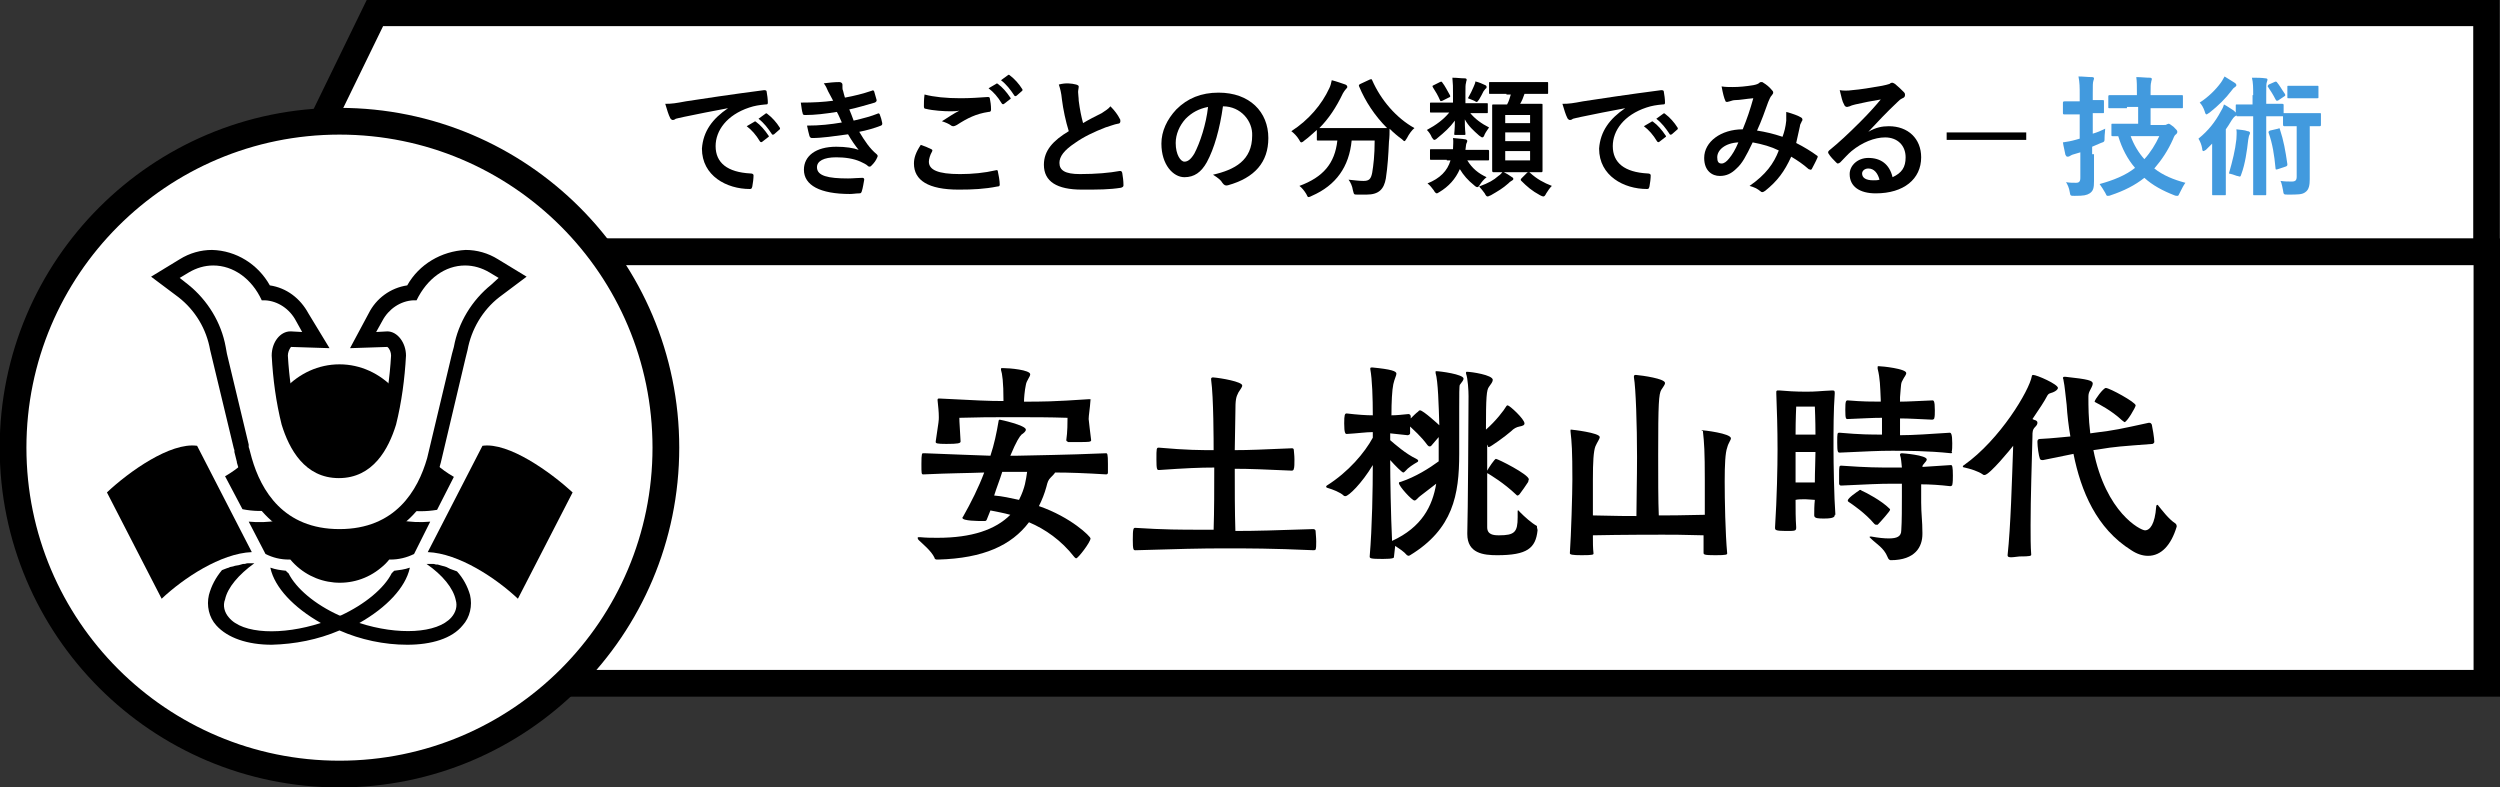<?xml version="1.0" encoding="utf-8"?>
<!-- Generator: Adobe Illustrator 23.0.1, SVG Export Plug-In . SVG Version: 6.00 Build 0)  -->
<svg version="1.1" id="レイヤー_1" xmlns="http://www.w3.org/2000/svg" xmlns:xlink="http://www.w3.org/1999/xlink" x="0px"
	 y="0px" viewBox="0 0 402.1 126.6" style="enable-background:new 0 0 402.1 126.6;" xml:space="preserve">
<rect x="0" y="0" width="402.1" height="126.6" fill="#333333" stroke="none"/>
<style type="text/css">
	.st0{fill:#FFFFFF;stroke:#000000;stroke-width:4.21;stroke-miterlimit:10;}
	.st1{fill:#FFFFFF;stroke:#000000;stroke-width:4.3;stroke-miterlimit:10;}
	.st2{enable-background:new    ;}
	.st3{fill:#429ADE;}
	.st4{fill:#FFFFFF;}
</style>
<title>アセット 119</title>
<g>
	<g id="レイヤー_1-2">
		<polygon class="st0" points="399.9,40.5 41.6,40.5 60.3,2.1 399.9,2.1 		"/>
		<rect x="53.1" y="40.5" class="st1" width="346.9" height="69.4"/>
		<circle class="st1" cx="54.6" cy="72" r="52.5"/>
		<g class="st2">
			<path d="M177.9,72.9c0.2,0,0.3,0.1,0.3,1.7c0,0.6,0,1.1,0,1.4c0,0.2-0.1,0.3-0.3,0.3c-3.3-0.2-5.9-0.3-8.2-0.3
				c-0.1,0.2-0.4,0.5-0.7,0.8c-0.4,0.4-0.5,0.7-0.7,1.5c-0.3,1.1-0.7,2.1-1.2,3.1c5.2,1.8,8.3,4.9,8.3,5.2c0,0.6-2,3.2-2.3,3.2
				c-0.1,0-0.2-0.1-0.3-0.2c-2.1-2.7-4.7-4.5-7.3-5.6c-2.8,3.7-7.3,5.8-14.6,6c-0.1,0-0.1,0-0.2,0c-0.2,0-0.4-0.1-0.4-0.3
				c-0.5-1.1-2-2.3-2.5-2.8c-0.2-0.2-0.2-0.3-0.2-0.4c0-0.1,0.1-0.1,0.2-0.1h0.2c1,0.1,1.9,0.1,2.8,0.1c5.5,0,9.3-1.3,11.7-3.7
				c-1.1-0.3-2.2-0.5-3.2-0.7l-0.6,1.5c-0.1,0.2-0.2,0.2-0.4,0.2h-0.4c-0.4,0-3.1,0-3.1-0.5c0-0.1,0-0.1,0.1-0.2
				c1.3-2.3,2.5-4.7,3.4-7.1c-2.5,0.1-5.5,0.1-9.7,0.3h-0.1c-0.3,0-0.3-0.1-0.3-1.7c0-1.7,0.1-1.7,0.3-1.7h0.2
				c4.8,0.2,7.9,0.3,10.6,0.4c0.6-1.8,1-3.7,1.3-5.5c0-0.2,0.1-0.3,0.2-0.3s4.2,0.9,4.2,1.6c0,0.3-0.4,0.6-0.7,0.8
				c-0.3,0.3-0.8,1-1.8,3.4h1C167.1,73.2,170.8,73.2,177.9,72.9L177.9,72.9z M175.4,64.3c-0.1,1.5-0.3,2.5-0.3,3.1
				c0.1,1.1,0.2,1.6,0.4,3.4c0,0.3-0.4,0.3-2.1,0.3c-0.7,0-1.3,0-1.6,0c-0.2-0.1-0.3-0.2-0.3-0.3c0.2-1.3,0.2-3,0.2-3.6
				c-3.1-0.1-5.4-0.1-8.8-0.1c-3.9,0-5,0-8.6,0.1c0,0.8,0.1,1.7,0.2,3.8c0,0.3-0.4,0.4-2.3,0.4c-1.5,0-1.7-0.1-1.7-0.3v-0.1
				c0.5-3.3,0.5-3.4,0.5-3.9c0-0.9-0.1-1.7-0.2-2.7v-0.1c0-0.2,0.1-0.2,0.3-0.2h0.1c5.9,0.3,7.7,0.4,10.2,0.4c0-3.1-0.2-4.4-0.4-5
				c0-0.1,0-0.1,0-0.2c0-0.1,0.1-0.1,0.3-0.1c1.1,0,4.4,0.3,4.4,1c0,0.4-0.6,1-0.7,1.7c-0.2,0.9-0.3,2.2-0.3,2.7
				c2.9,0,4.6,0,10.5-0.4c0.2,0,0.3,0.1,0.3,0.2V64.3z M161.2,75.9c-0.4,1.3-0.9,2.5-1.3,3.8c1.3,0.1,2.6,0.4,4,0.7
				c1-2,1.1-3.2,1.3-4.5H161.2z"/>
			<path d="M211.3,88.5c-6.9-0.3-10.4-0.3-14.4-0.3c-3.7,0-7.6,0.1-14.2,0.3h-0.1c-0.3,0-0.4-0.1-0.4-1.7c0-1.8,0.1-1.9,0.4-1.9
				c4.6,0.3,7.6,0.3,10.3,0.3h2.3c0.1-3.1,0.1-6.7,0.1-10c-2.3,0-4.6,0.1-8.9,0.4c-0.3,0-0.4-0.1-0.4-1.7c0-1.8,0-1.9,0.4-1.9
				c4.5,0.4,6.7,0.4,8.8,0.4c0-1.2,0-8.5-0.4-11.3c0-0.1,0-0.1,0-0.2c0-0.1,0.1-0.2,0.3-0.2c1.3,0.1,4.7,0.7,4.7,1.3
				c0,0.3-0.3,0.6-0.6,1.1c-0.4,0.8-0.5,1.1-0.5,3.3l-0.1,6c2.4,0,4.4-0.1,9.2-0.3c0.2,0,0.3,0.1,0.3,0.3c0,0.2,0.1,0.8,0.1,1.5
				c0,0.6,0,1.3-0.1,1.5c0,0.2-0.2,0.3-0.3,0.3c-4.5-0.2-6.8-0.3-9.2-0.3c0,3.3,0,6.8,0.1,10c3.4,0,6.4-0.1,12.5-0.3
				c0.2,0,0.4,0.1,0.4,0.3c0,0.3,0.1,1,0.1,1.7c0,0.5,0,1.1-0.1,1.3C211.6,88.4,211.5,88.5,211.3,88.5L211.3,88.5z"/>
			<path d="M224.2,89.6c0,0.1,0,0.3-1.8,0.3c-2,0-2.1-0.1-2.1-0.4c0.4-4.7,0.5-11,0.5-14.7c-1.8,3-3.9,5-4.4,5c-0.1,0-0.2,0-0.3-0.1
				c-0.5-0.5-1.8-1-2.5-1.2c-0.1,0-0.3-0.1-0.3-0.2c0-0.1,0-0.1,0.1-0.2c3.5-2.2,6.1-5.3,7.4-7.7v-0.9c-1.1,0-2.4,0.2-4.2,0.3
				c-0.2,0-0.4-0.1-0.4-1.7c0-1.4,0.1-1.6,0.4-1.6c1.7,0.2,3.1,0.3,4.2,0.3c0-2.8-0.1-5.8-0.4-7.4c0-0.1,0-0.2,0-0.2
				c0,0,0-0.1,0.3-0.1c3.1,0.3,3.9,0.6,3.9,1c0,0.3-0.3,0.8-0.5,1.7c-0.2,0.9-0.3,2.9-0.3,5c0.8,0,1.7-0.1,2.7-0.2
				c0.1,0,0.3,0,0.4,0.3v0.4c0.4-0.4,0.9-0.9,1.2-1.1c0,0,0.1-0.2,0.3-0.2c0.5,0,3,2.3,3.1,2.4c-0.1-3.2-0.2-7.1-0.6-8.4
				c0-0.1,0-0.1,0-0.2c0-0.1,0-0.1,0.1-0.1c0.6,0,4.4,0.5,4.4,1.2c0,0.2-0.2,0.5-0.6,1c-0.1,0.1-0.1,1.7-0.1,3.8c0,2.1,0,4.9,0,7.3
				c0,6.6-1,12.1-7.9,16.3c-0.1,0-0.1,0.1-0.2,0.1c-0.1,0-0.3-0.1-0.3-0.1c-0.5-0.6-1.3-1.1-1.9-1.5L224.2,89.6z M228.4,79.8
				c-0.4,0.3-0.6,0.7-0.9,0.7c-0.4,0-2.5-2.3-2.5-2.8c0-0.1,0.1-0.2,0.3-0.2c2.4-0.8,4.6-2.2,6.1-3.3v-1c0-0.2,0-1.4,0-2.9l-1.2,1.4
				c-0.1,0.1-0.2,0.1-0.3,0.1c-0.1,0-0.2-0.1-0.3-0.2c-1.1-1.5-2.3-2.5-2.8-3v1.1c0,0.2-0.3,0.3-0.4,0.3l-2.8-0.3v1.1
				c0.7,0.6,2.5,2.2,4.2,3c0.2,0.1,0.3,0.2,0.3,0.3c0,0.1,0,0.1-0.1,0.2c-0.7,0.4-1.5,0.9-2,1.5c-0.1,0.1-0.2,0.2-0.3,0.2
				c-0.2,0-1.3-1.1-2.1-2c0,2.9,0.1,8.8,0.3,13c4.8-2.2,6.5-5.6,7.1-9.2L228.4,79.8z M247.3,85.3c-0.3,2.9-1.7,4-6.5,4
				c-2.2,0-4.8-0.3-4.8-3.4v-0.2c0.1-2.6,0.2-19.8,0.2-22c0-0.8-0.1-2.8-0.4-3.6c0-0.1,0-0.2,0-0.2c0-0.1,0-0.1,0.2-0.1
				c0.6,0,4.1,0.5,4.1,1.3c0,0.3-0.3,0.7-0.6,1.1c-0.4,0.5-0.5,1.6-0.5,6.9c1.6-1.4,2.9-3.1,3.3-3.8c0.1-0.1,0.1-0.1,0.2-0.1
				c0.3,0,2.7,2.2,2.7,2.9c0,0.3-0.3,0.4-0.8,0.5c-0.5,0.1-0.9,0.3-1.4,0.8c-0.9,0.8-3.3,2.5-3.5,2.5c-0.1,0-0.2,0-0.2-0.2l-0.1-0.2
				c0,1.4,0,2.8,0,4.2c0.2-0.4,1.2-1.9,1.4-1.9c0.3,0,5.3,2.5,5.3,3.3c0,0.1-0.1,0.2-0.1,0.4c-0.1,0.2-1.3,1.9-1.4,2
				c0,0-0.2,0.2-0.3,0.2c-0.1,0-0.1,0-0.2-0.1c-2.1-2-4.2-3.2-4.5-3.4l-0.2-0.1c0,2,0,4,0,5.5s0,2.7,0,3.2c0,1.2,1,1.3,1.9,1.3
				c2.5,0,3-0.5,3-2.9c0-0.3,0-0.6,0-1c0-0.1,0-0.1,0.1-0.1c0,0,0.1,0,0.2,0.2c0.9,0.9,1.9,1.8,2.8,2.3
				C247.2,85,247.3,85.1,247.3,85.3L247.3,85.3z"/>
			<path d="M273.7,69.3c0-0.1,0-0.1,0.1-0.1c0.2,0,4.6,0.5,4.6,1.3c0,0.3-0.4,0.7-0.6,1.5c-0.3,0.8-0.4,2.7-0.4,5.4
				c0,3,0.1,8.4,0.4,11.6c0,0.2-0.1,0.3-1.9,0.3c-1.8,0-1.9-0.1-1.9-0.4c0-0.7,0-1.7,0-2.8c-3.6-0.1-5-0.1-6.6-0.1
				c-0.5,0-6.7,0-11.2,0.1c0,1.1,0,2.1,0.1,2.9c0,0.2,0,0.3-1.9,0.3c-1.5,0-1.9-0.1-1.9-0.3v-0.1c0.2-2.8,0.4-9.6,0.4-11.8
				c0-4.6-0.1-6-0.3-7.7c0-0.1,0-0.1,0-0.2c0-0.1,0-0.1,0.1-0.1c0.1,0,4.6,0.5,4.6,1.2c0,0.3-0.4,0.8-0.7,1.5
				c-0.3,0.8-0.4,2.5-0.4,5.3v5.8c4.1,0.1,5.5,0.1,7,0.1c0-2.2,0.1-6.1,0.1-9.5c0-5.1-0.2-11.1-0.5-12.8c0-0.1,0-0.2,0-0.2
				c0-0.1,0.1-0.2,0.3-0.2c1.1,0.1,4.7,0.6,4.7,1.3c0,0.3-0.3,0.6-0.6,1.1c-0.4,0.7-0.5,2.1-0.5,10.4c0,3.6,0,7.6,0.1,9.8
				c1.6,0,3.3,0,7.4-0.1c0-2.1,0-4.2,0-5.6c0-4.6-0.1-6-0.3-7.8V69.3z"/>
			<path d="M295.1,82.8c0,0.3-0.1,0.6-1.7,0.6c-0.9,0-1.6,0-1.6-0.5v-0.1c0-0.6,0-1.5,0.1-2.4c-0.4,0-1-0.1-1.5-0.1
				c-0.6,0-1.2,0-1.6,0.1c0,1.5,0,3,0.1,4.4c0,0.6-0.1,0.6-1.7,0.6c-1.7,0-1.7-0.2-1.7-0.5v-0.1c0.3-4.7,0.4-9.8,0.4-12.5
				c0-3.5-0.1-6.3-0.2-9c0-0.1,0-0.2,0-0.3c0-0.1,0.1-0.2,0.2-0.2c0.1,0,0.2,0,0.3,0c1.1,0.1,2.6,0.2,4.3,0.2c1.7,0,2-0.1,4.2-0.2
				c0.4,0,0.4,0.1,0.4,0.5c-0.2,2.7-0.2,5.8-0.2,8.7c0,2.5,0.1,8.1,0.3,10.7V82.8z M290.4,65.4c-1,0-1.5,0-1.5,0s-0.1,2.1-0.1,4.5
				c0.4,0,1.1,0,1.6,0c0.5,0,1.2,0,1.6,0c0-2.2-0.1-4.5-0.1-4.5s-0.3,0-1,0H290.4z M292,72.7c-0.4,0-1,0-1.6,0c-0.6,0-1.3,0-1.6,0
				c0,1.3,0,3,0,4.9c0.4,0,1.1,0,1.6,0s1.2,0,1.5,0C291.9,75.7,292,74,292,72.7z M313.8,72.9c-3.8-0.4-7.3-0.4-9.5-0.4
				c-2.2,0-3.9,0.1-8.4,0.3c-0.3,0-0.4-0.1-0.4-1.6c0-1.6,0-1.6,0.4-1.6c3.3,0.3,5.1,0.3,6.8,0.3v-2.7c-1.5,0-3,0.1-5.5,0.2
				c-0.3,0-0.4,0-0.4-1.5c0-1.4,0.1-1.5,0.4-1.5c2.4,0.2,3.9,0.2,5.3,0.2v-0.3c-0.1-2.2-0.1-3.4-0.5-5v-0.2c0-0.2,0-0.2,0.2-0.2
				c0.5,0,4.4,0.4,4.4,1.1c0,0.3-0.3,0.6-0.5,1c-0.4,0.7-0.3,0.6-0.5,2.9c0,0.2,0,0.4,0,0.7c1.3,0,2.6-0.1,5.2-0.2
				c0.2,0,0.4,0,0.4,1.6c0,0.5,0,1-0.1,1.3c0,0.1-0.2,0.2-0.3,0.2h0c-2.5-0.1-3.7-0.2-5.2-0.2V70c2.1,0,4.9-0.2,8-0.4
				c0.2,0,0.4,0.2,0.4,1.7c0,0.5,0,1.1-0.1,1.4C314.1,72.8,313.9,72.9,313.8,72.9L313.8,72.9z M309.2,85.9c0,2-1.1,4.2-5.1,4.2
				c-0.2,0-0.4-0.2-0.5-0.5c-0.6-1.5-1.8-2.1-2.7-3c-0.1-0.1-0.2-0.2-0.2-0.2c0,0,0-0.1,0.1-0.1c0,0,0.1,0,0.2,0
				c1.1,0.2,2,0.3,2.8,0.3c1.3,0,2-0.3,2-1.3c0.1-1.3,0.1-4,0.1-5.5v-2h-1.5c-2.2,0-3.9,0.1-8.3,0.3c-0.1,0-0.3-0.1-0.3-0.3
				c0-0.3,0-0.8,0-1.3c0-1.6,0-1.6,0.4-1.6c4.2,0.3,5.9,0.3,8.3,0.3h1.4c-0.1-0.8-0.1-1.5-0.3-2c0-0.1,0-0.1,0-0.1
				c0-0.1,0.1-0.2,0.3-0.2c0.1,0,4,0.3,4,1c0,0.1-0.1,0.3-0.3,0.5c-0.3,0.4-0.4,0.4-0.4,0.7c1.4-0.1,3-0.2,4.6-0.3h0
				c0.2,0,0.3,0.3,0.3,1.7c0,0.5,0,1.1-0.1,1.5c0,0.1-0.2,0.2-0.3,0.2h0c-1.7-0.2-3.3-0.3-4.7-0.3v2.9c0,1.8,0.2,3,0.2,4.9V85.9z
				 M301.7,84.4c-0.1,0-0.1-0.1-0.2-0.1c-1.5-1.8-3.6-3.2-4.2-3.6c-0.1-0.1-0.1-0.1-0.1-0.2c0-0.4,1.5-1.4,1.8-1.6
				c0.1-0.1,0.1-0.1,0.2-0.1c0.1,0,0.1,0,0.2,0.1c0.7,0.3,3.2,1.6,4.5,2.9c0.1,0.1,0.1,0.1,0.1,0.2c0,0.2-1.5,1.9-2,2.4
				C301.8,84.4,301.8,84.4,301.7,84.4z"/>
			<path d="M322.9,89.3c0.5-4.6,0.7-12,0.9-17.6c-0.3,0.4-3.8,4.7-4.6,4.7c-0.1,0-0.2,0-0.3-0.1c-0.7-0.5-2-0.9-2.9-1.1
				c-0.2,0-0.3-0.1-0.3-0.2c0-0.1,0.1-0.1,0.2-0.2c5.8-4.1,10.5-12,10.9-14.3c0-0.1,0.1-0.2,0.2-0.2c0.6,0,4,1.5,4,2.1
				c0,0.2-0.3,0.5-0.8,0.7c-0.5,0.2-0.7,0.1-1,0.7c-0.3,0.6-1.2,2-2.3,3.6c0.2,0.1,0.4,0.2,0.5,0.2c0.2,0.1,0.3,0.2,0.3,0.4
				c0,0.2-0.1,0.4-0.3,0.6c-0.5,0.5-0.5,0.8-0.5,1.6c-0.1,4.2-0.3,9.8-0.3,14.3c0,1.8,0,3.4,0.1,4.7c0,0.2-0.1,0.3-1.9,0.3
				C323.3,89.7,322.9,89.7,322.9,89.3L322.9,89.3z M346.5,71.1c0,0.1-0.2,0.3-0.3,0.3c-5.1,0.4-5.8,0.4-8.8,0.9l-0.7,0.1
				c2,10.1,7.6,12.9,8.3,12.9c0.8,0,1.6-1,1.8-3.8c0-0.2,0.1-0.3,0.2-0.3c0.1,0,0.1,0.1,0.2,0.2c0.5,0.6,1.6,2.1,2.7,2.8
				c0.1,0.1,0.2,0.2,0.2,0.5c-0.9,3-2.5,4.7-4.6,4.7c-0.9,0-1.8-0.3-2.7-0.9c-5.6-3.5-8.1-9.5-9.3-15.5l-4.9,1h-0.1
				c-0.1,0-0.3,0-0.4-0.2c-0.2-0.5-0.4-2-0.4-2.7v-0.1c0-0.3,0.2-0.4,0.4-0.4c2.1-0.1,3.6-0.3,4.9-0.4c-0.3-1.7-0.5-3.5-0.6-5.1
				c-0.2-1.6-0.3-3-0.5-3.9c0-0.2-0.1-0.3-0.1-0.4c0-0.1,0.1-0.2,0.2-0.2c0.1,0,0.1,0,0.2,0c3.7,0.4,4.4,0.6,4.4,1.1
				c0,0.3-0.3,0.8-0.5,1.2c-0.2,0.4-0.2,0.7-0.2,1.1c0,1.2,0,3.3,0.3,5.7l0.7-0.1c3.3-0.4,4.1-0.6,8.7-1.6h0.1
				c0.2,0,0.3,0.1,0.4,0.3C346.2,68.7,346.5,70.5,346.5,71.1L346.5,71.1z M341.3,67.6c-1.7-1.6-3.9-2.7-4.1-2.8
				c-0.1-0.1-0.3-0.1-0.3-0.2c0-0.3,1.4-2.2,1.8-2.2c0.6,0,4.8,2.3,4.8,2.8c0,0.3-1.4,2.7-1.8,2.7C341.6,67.8,341.4,67.7,341.3,67.6
				z"/>
		</g>
		<g class="st2">
			<path d="M117.1,17.4c-2.6,0.5-4.8,0.9-7.1,1.4c-0.8,0.2-1,0.2-1.3,0.3c-0.1,0.1-0.3,0.2-0.5,0.2c-0.1,0-0.3-0.1-0.4-0.3
				c-0.3-0.6-0.5-1.3-0.8-2.3c1.1,0,1.7-0.1,3.3-0.4c2.6-0.4,7.2-1.1,12.6-1.8c0.3,0,0.4,0.1,0.4,0.2c0.1,0.5,0.2,1.3,0.2,1.8
				c0,0.3-0.1,0.3-0.4,0.3c-1,0.1-1.7,0.2-2.6,0.5c-3.6,1.2-5.4,3.7-5.4,6.2c0,2.7,1.9,4.2,5.6,4.4c0.3,0,0.5,0.1,0.5,0.3
				c0,0.5-0.1,1.3-0.2,1.8c-0.1,0.3-0.1,0.4-0.4,0.4c-3.7,0-7.7-2.1-7.7-6.5C113.1,21.1,114.6,19.1,117.1,17.4L117.1,17.4z
				 M121.3,19.6c0.1-0.1,0.2-0.1,0.3,0c0.7,0.5,1.4,1.3,2,2.2c0.1,0.1,0.1,0.2-0.1,0.3l-0.9,0.7c-0.1,0.1-0.3,0.1-0.4-0.1
				c-0.6-1-1.3-1.8-2.1-2.4L121.3,19.6z M123.1,18.3c0.1-0.1,0.2-0.1,0.3,0c0.8,0.6,1.5,1.4,2,2.2c0.1,0.1,0.1,0.3-0.1,0.4l-0.8,0.7
				c-0.2,0.1-0.3,0.1-0.4-0.1c-0.6-0.9-1.2-1.7-2.1-2.4L123.1,18.3z"/>
		</g>
		<g class="st2">
			<path d="M133.2,14.7c-0.2-0.5-0.4-0.9-0.7-1.3c0.8-0.1,1.7-0.2,2.5-0.2c0.3,0,0.5,0.2,0.5,0.4c0,0.1,0,0.3,0,0.4
				c0,0.2,0,0.4,0.1,0.6c0.1,0.5,0.2,0.7,0.3,1.1c1.6-0.3,2.8-0.6,4.3-1.1c0.2-0.1,0.3-0.1,0.4,0.1c0.1,0.4,0.3,1,0.4,1.4
				c0,0.2-0.1,0.3-0.3,0.4c-1.4,0.4-2.7,0.8-4.1,1.1c0.2,0.5,0.5,1.2,0.7,1.8c1.7-0.4,2.8-0.7,3.8-1.1c0.2-0.1,0.3-0.1,0.4,0.1
				c0.2,0.5,0.3,0.9,0.4,1.4c0,0.2,0,0.3-0.2,0.4c-1,0.4-2.4,0.8-3.5,1c0.9,1.5,1.7,2.7,2.8,3.6c0.2,0.2,0.2,0.3,0.1,0.5
				c-0.2,0.5-0.5,0.9-0.9,1.3c-0.1,0.1-0.2,0.2-0.3,0.2c-0.1,0-0.2,0-0.3-0.1c-0.3-0.3-0.8-0.5-1.2-0.7c-1.1-0.5-2.5-0.7-3.9-0.7
				c-2,0-3.1,0.6-3.1,1.6c0,1.4,1.8,1.8,5,1.8c0.8,0,1.6-0.1,2.3-0.1c0.2,0,0.3,0.1,0.3,0.3c-0.1,0.5-0.2,1.3-0.4,1.9
				c-0.1,0.2-0.1,0.3-0.4,0.3c-0.5,0-1,0.1-1.5,0.1c-4.8,0-7.4-1.4-7.4-3.9c0-2.2,1.9-3.7,5.2-3.7c1.5,0,2.8,0.2,3.6,0.5
				c-0.5-0.6-1.2-1.6-1.7-2.5c-2.2,0.3-4.2,0.6-5.8,0.6c-0.2,0-0.3-0.1-0.4-0.3c-0.1-0.4-0.3-1.1-0.4-1.7c2.1,0,3.8-0.2,5.6-0.5
				c-0.2-0.4-0.5-1.2-0.8-1.7c-1.9,0.3-3.5,0.5-5.1,0.5c-0.3,0-0.4-0.1-0.4-0.3c-0.1-0.2-0.2-1-0.3-1.7c2.1,0,3.7-0.1,5.2-0.3
				C133.6,15.5,133.5,15.2,133.2,14.7z"/>
		</g>
		<g class="st2">
			<path d="M149.8,24c0.2,0.1,0.2,0.2,0.1,0.4c-0.3,0.5-0.5,1.2-0.5,1.6c0,1.3,1.4,2,5,2c2,0,4-0.2,5.7-0.6c0.3-0.1,0.4,0,0.4,0.2
				c0.1,0.4,0.3,1.5,0.3,2.1c0,0.2-0.1,0.3-0.4,0.3c-2,0.4-3.9,0.5-6.2,0.5c-4.9,0-7.2-1.5-7.2-4.2c0-0.9,0.3-1.8,1.1-3
				C148.7,23.5,149.2,23.7,149.8,24z M154.5,15.8c1.5,0,3-0.1,4.4-0.2c0.2,0,0.3,0.1,0.3,0.2c0.1,0.5,0.2,1.1,0.2,1.8
				c0,0.3-0.1,0.4-0.4,0.4c-2,0.3-3.4,1-5.1,2.1c-0.2,0.1-0.4,0.2-0.5,0.2c-0.1,0-0.3,0-0.4-0.1c-0.4-0.3-0.9-0.5-1.5-0.7
				c1.1-0.7,2-1.3,2.8-1.7c-0.5,0.1-1.1,0.1-1.5,0.1c-0.9,0-2.7-0.1-3.9-0.4c-0.2,0-0.3-0.1-0.3-0.4c0-0.5,0-1.1,0.1-1.9
				C150.2,15.6,152.2,15.8,154.5,15.8z M160.2,13.5c0.1-0.1,0.2-0.1,0.3,0c0.7,0.5,1.4,1.3,2,2.2c0.1,0.1,0.1,0.2-0.1,0.3l-0.9,0.7
				c-0.1,0.1-0.3,0.1-0.4-0.1c-0.6-1-1.3-1.8-2.1-2.4L160.2,13.5z M162.1,12.1c0.1-0.1,0.2-0.1,0.3,0c0.8,0.6,1.5,1.4,2,2.2
				c0.1,0.1,0.1,0.3-0.1,0.4l-0.8,0.7c-0.2,0.1-0.3,0.1-0.4-0.1c-0.6-0.9-1.2-1.7-2.1-2.4L162.1,12.1z"/>
		</g>
		<g class="st2">
			<path d="M173.1,13.6c0.3,0.1,0.4,0.2,0.4,0.3c0,0.3-0.1,0.6-0.1,0.9c0,0.4,0.1,0.9,0.1,1.4c0.2,1.5,0.4,2.5,0.7,3.6
				c1-0.6,1.8-1,3-1.6c0.6-0.4,1.1-0.7,1.4-1.1c0.7,0.7,1.2,1.4,1.5,2c0.1,0.1,0.1,0.3,0.1,0.4c0,0.2-0.1,0.4-0.4,0.4
				c-0.6,0.1-1.3,0.4-2,0.6c-1.8,0.7-3.5,1.5-4.9,2.5c-1.8,1.2-2.5,2.2-2.5,3.2c0,1.2,0.9,1.8,3.3,1.8c2.6,0,4.8-0.2,6.4-0.5
				c0.2,0,0.3,0,0.4,0.3c0.1,0.6,0.2,1.3,0.2,2c0,0.2-0.1,0.3-0.4,0.4c-1.9,0.3-3.6,0.3-6.3,0.3c-4,0-6.1-1.3-6.1-4
				c0-2.3,1.5-3.9,4-5.4c-0.5-1.6-0.9-3.5-1.1-5.1c-0.1-1.1-0.3-1.8-0.5-2.4C171.4,13.3,172.3,13.4,173.1,13.6z"/>
		</g>
		<g class="st2">
			<path d="M196.7,17.1c-0.5,3.6-1.4,6.8-2.6,9c-0.9,1.6-2,2.4-3.6,2.4c-1.8,0-3.7-2-3.7-5.4c0-2,0.9-3.9,2.4-5.5
				c1.8-1.8,4-2.7,6.8-2.7c5,0,8,3.1,8,7.3c0,3.9-2.2,6.4-6.5,7.6c-0.4,0.1-0.6,0-0.9-0.4c-0.2-0.4-0.7-0.8-1.5-1.3
				c3.5-0.8,6.3-2.3,6.3-6.3C201.5,19.5,199.6,17.1,196.7,17.1L196.7,17.1z M190.7,19.1c-1,1.1-1.6,2.5-1.6,3.9c0,1.9,0.8,3,1.4,3
				c0.5,0,1-0.3,1.6-1.3c0.9-1.7,1.9-4.7,2.2-7.5C192.8,17.5,191.7,18.1,190.7,19.1z"/>
		</g>
		<g class="st2">
			<path d="M220.3,12.8c0.3-0.1,0.3-0.1,0.4,0.1c1.4,3.2,3.9,6.1,6.8,7.7c-0.4,0.3-0.9,1-1.2,1.6c-0.2,0.3-0.3,0.5-0.4,0.5
				c-0.1,0-0.2-0.1-0.4-0.3c-0.7-0.5-1.4-1.1-2-1.7c0,0.6,0,1.3-0.1,2.1c-0.1,2.2-0.2,3.9-0.5,5.9c-0.3,1.7-1.1,2.6-3.1,2.6
				c-0.5,0-0.9,0-1.4,0c-0.7,0-0.6,0-0.8-0.7c-0.1-0.7-0.4-1.3-0.7-1.7c1,0.1,1.7,0.2,2.4,0.2c0.9,0,1.2-0.3,1.4-1.3
				c0.2-1.2,0.4-2.8,0.4-5.2h-3.7c-0.4,4.2-2.5,7.2-6.4,8.9c-0.2,0.1-0.4,0.2-0.5,0.2c-0.2,0-0.2-0.1-0.4-0.5
				c-0.3-0.5-0.7-1-1.1-1.3c3.8-1.4,5.7-3.6,6.1-7.3h-0.3c-2,0-2.6,0-2.8,0c-0.2,0-0.2,0-0.2-0.2v-1.5c-0.7,0.6-1.3,1.2-2,1.7
				c-0.2,0.2-0.4,0.3-0.5,0.3c-0.1,0-0.2-0.1-0.4-0.5c-0.3-0.5-0.8-1-1.2-1.3c2.8-1.8,4.9-4.3,6.1-6.9c0.2-0.4,0.3-0.8,0.4-1.3
				c0.8,0.2,1.6,0.5,2.2,0.7c0.2,0.1,0.3,0.2,0.3,0.4c0,0.1-0.1,0.2-0.2,0.3c-0.2,0.2-0.3,0.4-0.5,0.7c-1.1,2.3-2.3,4.1-3.8,5.6
				c0.3,0,1,0,2.6,0h5.6c1.8,0,2.5,0,2.7,0c-2-2-3.5-4.3-4.5-6.7c-0.1-0.2,0-0.3,0.2-0.4L220.3,12.8z"/>
		</g>
		<g class="st2">
			<path d="M236.4,18.1c0.8,1,1.9,1.8,3.1,2.4c-0.2,0.3-0.5,0.7-0.7,1.1c-0.1,0.3-0.2,0.5-0.4,0.5c-0.1,0-0.2-0.1-0.5-0.3
				c-0.9-0.8-1.7-1.5-2.3-2.6c0,1.7,0.1,2.1,0.1,2.3s0,0.2-0.2,0.2h-1.4c-0.2,0-0.2,0-0.2-0.2c0-0.2,0.1-0.6,0.1-2.1
				c-0.8,1.1-1.7,1.9-2.8,2.8c-0.2,0.2-0.4,0.3-0.5,0.3c-0.1,0-0.2-0.1-0.4-0.4c-0.2-0.5-0.5-0.9-0.8-1.2c1.5-0.8,2.7-1.7,3.6-2.8
				h-0.4c-1.8,0-2.4,0-2.5,0c-0.2,0-0.2,0-0.2-0.2v-1.2c0-0.2,0-0.2,0.2-0.2c0.1,0,0.7,0,2.5,0h1V15c0-1,0-1.5-0.1-2.5
				c0.8,0,1.3,0.1,2,0.1c0.2,0,0.3,0.1,0.3,0.2c0,0.2-0.1,0.3-0.1,0.5c-0.1,0.3-0.1,0.7-0.1,1.7v1.6h0.9c1.8,0,2.4,0,2.5,0
				c0.2,0,0.2,0,0.2,0.2V18c0,0.2,0,0.2-0.2,0.2c-0.1,0-0.7,0-2.5,0H236.4z M232.7,25.7c-1.8,0-2.4,0-2.5,0c-0.2,0-0.2,0-0.2-0.2
				v-1.3c0-0.2,0-0.2,0.2-0.2c0.1,0,0.7,0,2.5,0h1c0-0.7,0.1-1.2,0-1.8c0.8,0.1,1.4,0.1,1.9,0.2c0.2,0,0.4,0.1,0.4,0.3
				c0,0.1-0.1,0.2-0.1,0.3c-0.1,0.1-0.1,0.4-0.2,1.1h1c1.8,0,2.4,0,2.5,0c0.2,0,0.3,0,0.3,0.2v1.3c0,0.2,0,0.2-0.3,0.2
				c-0.1,0-0.7,0-2.5,0H236c0.8,1.3,1.8,2.1,3.1,2.7c-0.5,0.4-0.8,0.8-1,1.1c-0.2,0.3-0.3,0.5-0.5,0.5c-0.1,0-0.3-0.1-0.5-0.3
				c-1-0.8-1.7-1.6-2.3-2.6c-0.7,1.6-1.8,2.8-3.3,3.7c-0.2,0.1-0.3,0.2-0.4,0.2c-0.1,0-0.3-0.1-0.5-0.5c-0.3-0.4-0.6-0.8-1-1.1
				c2-0.8,3.2-2,3.7-3.7H232.7z M231.6,13.2c0.2-0.1,0.3-0.1,0.4,0.1c0.4,0.5,0.8,1.3,1.2,2c0.1,0.2,0.1,0.3-0.2,0.4l-1,0.5
				c-0.3,0.1-0.3,0.1-0.4-0.1c-0.3-0.7-0.7-1.4-1.1-2c-0.1-0.2-0.2-0.3,0.1-0.4L231.6,13.2z M237,14c0.1-0.3,0.3-0.6,0.3-0.9
				c0.5,0.1,1.2,0.4,1.6,0.6c0.2,0.1,0.2,0.2,0.2,0.3s0,0.2-0.2,0.3c-0.1,0.1-0.2,0.3-0.3,0.4c-0.2,0.4-0.4,0.8-0.7,1.3
				c-0.2,0.3-0.3,0.4-0.4,0.4c-0.1,0-0.2-0.1-0.4-0.2c-0.4-0.2-0.8-0.3-1-0.4C236.5,15.1,236.8,14.5,237,14z M243.2,28.5
				c0.2,0.1,0.2,0.2,0.2,0.3c0,0.1-0.1,0.2-0.3,0.3c-0.2,0.1-0.3,0.2-0.5,0.4c-0.9,0.8-1.6,1.2-2.8,1.9c-0.3,0.1-0.4,0.2-0.5,0.2
				c-0.2,0-0.3-0.1-0.5-0.5c-0.3-0.4-0.6-0.8-0.9-1.1c1.6-0.6,2.3-1,3.1-1.7c0.3-0.2,0.5-0.4,0.7-0.7
				C242.3,27.9,242.8,28.2,243.2,28.5z M242.3,15.1c-1.9,0-2.5,0-2.6,0c-0.2,0-0.2,0-0.2-0.2v-1.5c0-0.2,0-0.2,0.2-0.2
				c0.1,0,0.8,0,2.6,0h3.9c1.9,0,2.5,0,2.6,0c0.2,0,0.2,0,0.2,0.2v1.5c0,0.2,0,0.2-0.2,0.2c-0.1,0-0.8,0-2.6,0h-1
				c-0.2,0.6-0.4,1.1-0.7,1.6h1c1.7,0,2.3,0,2.4,0c0.2,0,0.2,0,0.2,0.2c0,0.1,0,0.9,0,2.5v5.6c0,1.6,0,2.3,0,2.4
				c0,0.2,0,0.3-0.2,0.3c-0.1,0-0.7,0-2.4,0h-2.8c-1.7,0-2.3,0-2.4,0c-0.2,0-0.3,0-0.3-0.3c0-0.1,0-0.8,0-2.4v-5.5
				c0-1.7,0-2.4,0-2.5c0-0.2,0-0.2,0.3-0.2c0.1,0,0.7,0,2.1,0c0.3-0.5,0.4-1,0.6-1.6H242.3z M242.1,19.8h4v-1.3h-4V19.8z
				 M246.1,22.7v-1.4h-4v1.4H246.1z M246.1,24.3h-4v1.5h4V24.3z M245.6,27.8c0.1-0.1,0.2-0.1,0.3-0.1c0.1,0,0.1,0,0.2,0.1
				c1.1,1,2.2,1.6,3.5,2.1c-0.3,0.3-0.6,0.7-0.9,1.2c-0.2,0.4-0.3,0.5-0.5,0.5c-0.1,0-0.3-0.1-0.5-0.2c-1.3-0.7-2.1-1.4-3-2.3
				c-0.1-0.1-0.1-0.1-0.1-0.2s0-0.1,0.2-0.3L245.6,27.8z"/>
		</g>
		<g class="st2">
			<path d="M261.4,17.4c-2.6,0.5-4.8,0.9-7.1,1.4c-0.8,0.2-1,0.2-1.3,0.3c-0.1,0.1-0.3,0.2-0.5,0.2c-0.1,0-0.3-0.1-0.4-0.3
				c-0.3-0.6-0.5-1.3-0.8-2.3c1.1,0,1.7-0.1,3.3-0.4c2.6-0.4,7.2-1.1,12.6-1.8c0.3,0,0.4,0.1,0.4,0.2c0.1,0.5,0.2,1.3,0.2,1.8
				c0,0.3-0.1,0.3-0.4,0.3c-1,0.1-1.7,0.2-2.6,0.5c-3.6,1.2-5.4,3.7-5.4,6.2c0,2.7,1.9,4.2,5.6,4.4c0.3,0,0.5,0.1,0.5,0.3
				c0,0.5-0.1,1.3-0.2,1.8c-0.1,0.3-0.1,0.4-0.4,0.4c-3.7,0-7.7-2.1-7.7-6.5C257.4,21.1,258.9,19.1,261.4,17.4L261.4,17.4z
				 M265.6,19.6c0.1-0.1,0.2-0.1,0.3,0c0.7,0.5,1.4,1.3,2,2.2c0.1,0.1,0.1,0.2-0.1,0.3l-0.9,0.7c-0.1,0.1-0.3,0.1-0.4-0.1
				c-0.6-1-1.3-1.8-2.1-2.4L265.6,19.6z M267.5,18.3c0.1-0.1,0.2-0.1,0.3,0c0.8,0.6,1.5,1.4,2,2.2c0.1,0.1,0.1,0.3-0.1,0.4l-0.8,0.7
				c-0.2,0.1-0.3,0.1-0.4-0.1c-0.6-0.9-1.2-1.7-2.1-2.4L267.5,18.3z"/>
		</g>
		<g class="st2">
			<path d="M287.3,19.4c0-0.5,0-0.9,0-1.4c1.1,0.3,1.9,0.6,2.4,0.9c0.2,0.1,0.3,0.4,0.1,0.6c-0.1,0.3-0.3,0.5-0.3,0.8
				c-0.2,0.9-0.4,1.8-0.6,2.7c1.2,0.6,2.5,1.4,3.3,2c0.2,0.1,0.2,0.2,0.1,0.4c-0.2,0.5-0.7,1.4-0.9,1.8c-0.1,0.1-0.1,0.1-0.2,0.1
				c-0.1,0-0.2-0.1-0.3-0.1c-0.9-0.8-1.8-1.4-2.8-2c-1.1,2.4-2.2,3.9-4.2,5.5c-0.2,0.1-0.3,0.2-0.4,0.2c-0.1,0-0.2,0-0.3-0.1
				c-0.6-0.5-1.1-0.7-1.8-0.9c2.6-1.8,3.9-3.6,4.7-5.7c-1.2-0.6-2.6-1-4.2-1.3c-1.1,2.3-1.7,3.4-2.6,4.2c-0.8,0.8-1.6,1.2-2.7,1.2
				c-1.2,0-2.5-0.8-2.5-2.9c0-2.6,2.7-4.6,6.2-4.6c0.7-1.7,1.2-3.2,1.7-5c-1.2,0.1-2.2,0.3-2.9,0.3c-0.3,0-0.6,0.1-0.9,0.2
				c-0.1,0-0.3,0.1-0.4,0.1c-0.2,0-0.3-0.1-0.3-0.2c-0.2-0.4-0.4-1.2-0.6-2.3c0.6,0.1,1.2,0.1,1.8,0.1c1,0,2.1-0.1,3.3-0.3
				c0.5-0.1,0.8-0.2,1-0.4c0.1-0.1,0.2-0.1,0.3-0.1c0.1,0,0.2,0,0.3,0.1c0.5,0.3,1,0.7,1.4,1.2c0.1,0.1,0.2,0.2,0.2,0.4
				s-0.1,0.2-0.2,0.4c-0.3,0.3-0.4,0.7-0.6,1.1c-0.5,1.4-1.1,3.1-1.8,4.6c1.3,0.2,2.6,0.5,4.1,1C287,21.2,287.2,20.4,287.3,19.4z
				 M276.2,25.3c0,0.7,0.2,1,0.7,1c0.4,0,0.8-0.3,1.2-0.8c0.5-0.6,1-1.4,1.5-2.6C277.5,23,276.2,24.1,276.2,25.3z"/>
		</g>
		<g class="st2">
			<path d="M300.5,21.2c1.2-0.7,2.2-0.9,3.3-0.9c3.1,0,5.2,2,5.2,5c0,3.5-2.8,5.8-7.3,5.8c-2.6,0-4.2-1.1-4.2-3.1
				c0-1.4,1.3-2.6,3-2.6c2,0,3.4,1,3.9,3.1c1.5-0.7,2.1-1.6,2.1-3.2c0-1.9-1.3-3.2-3.3-3.2c-1.7,0-3.7,0.8-5.4,2.2
				c-0.6,0.5-1.2,1.2-1.8,1.8c-0.1,0.1-0.3,0.2-0.4,0.2c-0.1,0-0.2-0.1-0.3-0.2c-0.4-0.4-0.9-0.9-1.2-1.4c-0.1-0.2-0.1-0.3,0.1-0.5
				c1.6-1.3,3.1-2.7,5-4.6c1.3-1.3,2.3-2.4,3.3-3.6c-1.3,0.2-2.8,0.5-4.1,0.8c-0.3,0.1-0.5,0.1-0.9,0.3c-0.1,0-0.3,0.1-0.4,0.1
				c-0.2,0-0.4-0.1-0.5-0.4c-0.3-0.5-0.4-1.1-0.7-2.3c0.6,0.1,1.3,0.1,2,0c1.3-0.1,3.1-0.4,4.8-0.7c0.5-0.1,0.9-0.2,1.2-0.3
				c0.1-0.1,0.3-0.2,0.4-0.2c0.2,0,0.3,0.1,0.5,0.2c0.6,0.5,1,0.9,1.4,1.3c0.2,0.2,0.2,0.3,0.2,0.5c0,0.2-0.1,0.4-0.4,0.5
				c-0.4,0.2-0.5,0.3-0.9,0.7C303.4,18.1,302,19.6,300.5,21.2L300.5,21.2z M300.5,27.1c-0.6,0-1,0.4-1,0.8c0,0.7,0.6,1.1,1.8,1.1
				c0.4,0,0.7,0,1-0.1C302,27.8,301.4,27.1,300.5,27.1z"/>
		</g>
		<g class="st2">
			<path d="M325.9,22.5h-12.8v-1.2h12.8V22.5z"/>
		</g>
		<g class="st2">
			<path class="st3" d="M336.8,24.8c0,1.5,0,3.2,0,4.3c0,1.1-0.1,1.6-0.7,2c-0.5,0.3-0.9,0.4-2.4,0.4c-0.7,0-0.7,0-0.8-0.6
				c-0.1-0.7-0.4-1.3-0.6-1.6c0.6,0.1,1.1,0.1,1.6,0.1c0.5,0,0.7-0.2,0.7-0.8v-4.1l-1,0.3c-0.4,0.1-0.5,0.2-0.7,0.3
				c-0.1,0.1-0.3,0.1-0.4,0.1c-0.1,0-0.2-0.1-0.3-0.3c-0.1-0.6-0.3-1.3-0.4-2c0.7-0.1,1.3-0.2,2-0.4l0.7-0.2v-3.9h-0.4
				c-1.4,0-1.9,0-2,0c-0.2,0-0.3,0-0.3-0.2v-1.6c0-0.2,0-0.3,0.3-0.3c0.1,0,0.5,0,2,0h0.4v-1c0-1.3,0-2-0.2-3c0.8,0,1.5,0.1,2.2,0.1
				c0.2,0,0.3,0.1,0.3,0.2c0,0.2-0.1,0.3-0.1,0.4c-0.1,0.3-0.1,0.7-0.1,2.1v1c1.1,0,1.5,0,1.6,0c0.2,0,0.2,0,0.2,0.3v1.6
				c0,0.2,0,0.2-0.2,0.2c-0.1,0-0.5,0-1.6,0v3.3c0.7-0.2,1.4-0.5,2-0.8c0,0.4-0.1,0.9-0.1,1.4c0,0.7,0,0.7-0.6,0.9l-1.4,0.6V24.8z
				 M342.1,17.4c-2,0-2.7,0-2.8,0c-0.2,0-0.2,0-0.2-0.2v-1.6c0-0.2,0-0.3,0.2-0.3c0.1,0,0.8,0,2.8,0h1.6V15c0-1.2,0-1.9-0.1-2.6
				c0.8,0,1.5,0.1,2.2,0.1c0.2,0,0.3,0.1,0.3,0.2c0,0.2-0.1,0.3-0.1,0.5c-0.1,0.3-0.1,0.8-0.1,1.6v0.5h2.2c2,0,2.7,0,2.8,0
				c0.2,0,0.2,0,0.2,0.3v1.6c0,0.2,0,0.2-0.2,0.2c-0.1,0-0.8,0-2.8,0h-2.2v2.7h2.2c0.2,0,0.3,0,0.4-0.1c0.1,0,0.2-0.1,0.3-0.1
				c0.1,0,0.3,0.1,0.8,0.5c0.5,0.5,0.6,0.6,0.6,0.8s-0.1,0.3-0.2,0.4c-0.2,0.1-0.3,0.3-0.5,0.8c-0.8,1.8-1.8,3.3-3,4.7
				c1.4,1.1,3.1,1.8,5,2.3c-0.3,0.4-0.6,1-0.9,1.6c-0.2,0.4-0.2,0.5-0.4,0.5c-0.1,0-0.3,0-0.5-0.1c-1.8-0.7-3.5-1.6-4.8-2.8
				c-1.5,1.2-3.3,2.1-5.4,2.8c-0.2,0.1-0.4,0.1-0.5,0.1c-0.2,0-0.2-0.1-0.4-0.5c-0.3-0.5-0.6-1-0.9-1.4c2.2-0.6,4.2-1.4,5.7-2.6
				c-1.2-1.4-2.1-3.1-2.7-5.1c-0.6,0-0.9,0-0.9,0c-0.2,0-0.2,0-0.2-0.3v-1.5c0-0.2,0-0.2,0.2-0.2c0.1,0,0.8,0,2.7,0h1.4v-2.7H342.1z
				 M342.7,21.9c0.5,1.4,1.3,2.7,2.2,3.7c1-1.1,1.8-2.4,2.4-3.7H342.7z"/>
			<path class="st3" d="M362.4,15.3c0-1.2,0-2-0.2-2.8c0.8,0,1.5,0,2.2,0.1c0.2,0,0.3,0.1,0.3,0.2c0,0.2-0.1,0.3-0.1,0.4
				c-0.1,0.3-0.1,0.6-0.1,2v1.5h0.3c1.6,0,2.1,0,2.2,0c0.2,0,0.3,0,0.3,0.2v1.3c0,0,0.1,0,0.2,0s0.5,0,1.8,0h2c1.3,0,1.7,0,1.8,0
				c0.2,0,0.2,0,0.2,0.2v1.6c0,0.2,0,0.3-0.2,0.3c-0.1,0-0.5,0-1.6,0v4.4c0,2.2,0,3.3,0,4.1c0,0.9-0.1,1.7-0.7,2.1
				c-0.5,0.4-1.2,0.4-2.8,0.4c-0.7,0-0.7,0-0.8-0.7c-0.1-0.5-0.2-1.1-0.4-1.5c0.7,0.1,1.2,0.1,1.8,0.1c0.6,0,0.8-0.2,0.8-0.8v-8.1
				h-0.1c-1.3,0-1.7,0-1.8,0c-0.2,0-0.3,0-0.3-0.3v-1.3c0,0-0.1,0-0.2,0c-0.1,0-0.6,0-2.2,0h-0.3v8.8c0,2.4,0,3.6,0,3.7
				c0,0.2,0,0.2-0.2,0.2h-1.7c-0.2,0-0.2,0-0.2-0.2c0-0.1,0-1.3,0-3.7v-8.8h-0.3c-1.6,0-2.1,0-2.2,0c-0.2,0-0.2,0-0.2-0.2
				c0,0.1-0.1,0.1-0.2,0.2c-0.2,0.1-0.4,0.4-0.6,0.7c-0.3,0.5-0.6,1-0.9,1.4v7.8c0,1.7,0,2.5,0,2.6c0,0.2,0,0.2-0.2,0.2H356
				c-0.2,0-0.2,0-0.2-0.2c0-0.1,0-0.9,0-2.6v-3.1c0-0.7,0-1.6,0-2.4c-0.3,0.3-0.7,0.7-1,1c-0.2,0.1-0.3,0.2-0.4,0.2
				c-0.1,0-0.2-0.1-0.2-0.4c-0.1-0.6-0.3-1.1-0.6-1.6c1.6-1.3,2.7-2.7,3.6-4.4c0.2-0.3,0.4-0.7,0.5-1.1c0.6,0.3,1.1,0.7,1.6,1
				c0.1,0.1,0.2,0.2,0.3,0.3V17c0-0.2,0-0.2,0.2-0.2c0.1,0,0.6,0,2.2,0h0.3V15.3z M359.4,13.3c0.2,0.1,0.3,0.3,0.3,0.4
				c0,0.1-0.1,0.2-0.2,0.3c-0.2,0.1-0.4,0.3-0.6,0.6c-0.9,1.2-2.1,2.4-3.5,3.5c-0.2,0.1-0.4,0.3-0.5,0.3s-0.2-0.1-0.3-0.5
				c-0.2-0.6-0.5-1.1-0.8-1.4c1.4-0.9,2.6-2.1,3.4-3.2c0.3-0.4,0.4-0.7,0.6-1C358.3,12.6,358.9,13,359.4,13.3z M359.7,22.4
				c0-0.5,0.1-1,0-1.6c0.7,0.1,1.3,0.1,1.8,0.3c0.3,0,0.4,0.2,0.4,0.3c0,0.1-0.1,0.2-0.1,0.3c-0.1,0.1-0.1,0.4-0.2,0.8
				c-0.2,1.8-0.5,3.9-1.1,5.5c-0.1,0.3-0.1,0.4-0.3,0.4c-0.1,0-0.2-0.1-0.4-0.1c-0.5-0.2-0.9-0.3-1.3-0.4
				C359.1,25.8,359.5,24.2,359.7,22.4z M365.8,13.2c0.2-0.1,0.3-0.1,0.4,0c0.5,0.6,0.8,1.2,1.3,1.9c0.1,0.2,0.1,0.3-0.1,0.4
				l-0.9,0.6c-0.1,0.1-0.2,0.1-0.3,0.1c-0.1,0-0.1-0.1-0.2-0.2c-0.4-0.8-0.8-1.4-1.2-2c-0.1-0.1-0.1-0.2,0.1-0.4L365.8,13.2z
				 M366.4,20.7c0.2-0.1,0.3-0.1,0.3,0.1c0.6,1.8,0.9,3.5,1.2,5.6c0,0.2,0,0.3-0.3,0.4l-1.2,0.4c-0.3,0.1-0.4,0.1-0.4-0.1
				c-0.2-2.2-0.5-4-1.1-5.7c-0.1-0.2,0-0.3,0.2-0.4L366.4,20.7z M371.1,13.8c1.2,0,1.5,0,1.6,0c0.2,0,0.2,0,0.2,0.2v1.6
				c0,0.2,0,0.2-0.2,0.2c-0.1,0-0.5,0-1.6,0h-1.4c-1.2,0-1.5,0-1.6,0c-0.2,0-0.2,0-0.2-0.2v-1.6c0-0.2,0-0.2,0.2-0.2
				c0.1,0,0.5,0,1.6,0H371.1z"/>
		</g>
		<path d="M92.1,79.2l-8.8,17.1c-3.5-3.3-9.5-7.3-14.5-7.5l8.8-17.1C81.8,71.1,88.5,75.9,92.1,79.2z"/>
		<path d="M17.2,79.2L26,96.3c3.5-3.3,9.5-7.3,14.5-7.5l-8.8-17.1C27.4,71.1,20.7,75.9,17.2,79.2z"/>
		<path d="M73.5,91.9L73.5,91.9l-1.1-0.4l-0.2-0.1l-0.4-0.2l-0.3-0.1L71.1,91l-0.7-0.2h-0.2c-0.2,0-0.3-0.1-0.5-0.1h-0.2
			c-0.2,0-0.5,0-0.7,0h-0.2c2.6,1.8,4.3,3.9,4.7,5.8c0.3,1,0,2-0.7,2.8c-2.3,2.6-8.6,2.9-14.8,0.9c4.4-2.5,7.4-5.7,8.1-8.8
			c0,0,0,0,0-0.1c-0.8,0.3-1.7,0.4-2.5,0.5l-0.4,0.4c-1.2,2.4-4.3,5-8.2,6.8h-0.1h-0.1c-4-1.8-7-4.4-8.2-6.8
			c-0.1-0.1-0.3-0.2-0.4-0.4c-0.9-0.1-1.7-0.2-2.5-0.5c0,0,0,0,0,0.1c0.7,3.1,3.7,6.3,8.1,8.8c-6.2,2-12.6,1.8-14.8-0.9
			c-0.7-0.8-1-1.9-0.6-2.9c0.4-1.9,2.2-4,4.7-5.8h-0.2c-0.2,0-0.5,0-0.7,0h-0.2c-0.2,0-0.3,0.1-0.5,0.1h-0.2l-0.7,0.2L37.8,91
			l-0.3,0.1L37,91.2l-0.2,0.1c-0.4,0.1-0.8,0.3-1.1,0.4c-1,1.2-1.7,2.5-2.1,4c-0.4,1.7,0,3.6,1.2,4.9c1.8,2,5,3.1,8.9,3.1
			c3.7-0.1,7.4-0.8,10.9-2.3c3.4,1.5,7.2,2.3,10.9,2.3c3.9,0,7.2-1,8.9-3.1c1.2-1.3,1.6-3.2,1.2-4.9C75.2,94.3,74.5,93,73.5,91.9z"
			/>
		<path d="M39,81.9c3.5,0.7,7,0.1,10.1-1.6l5.1,2.4l5.8-2.5c3.1,1.8,6.8,2.4,10.3,1.8l2.7-5.3c-2.1-1.2-3.9-2.8-5.3-4.7L67.4,72
			c-0.5-7.5-6-13.4-12.8-13.4S42.3,64.5,41.8,72l-0.3-0.1c-1.4,1.9-3.2,3.5-5.3,4.7L39,81.9z"/>
		<path d="M69.2,83.9c-3.2,0.3-6.5-0.3-9.4-1.7l-5.7,2.5l-5-2.4c-2.8,1.4-6,1.9-9.1,1.6l2.7,5.2c1.2,0.6,2.4,0.9,3.8,0.9h0.2
			c3.7,4.4,10.2,5,14.6,1.3c0.5-0.4,0.9-0.8,1.3-1.3h0.2c1.3,0,2.6-0.3,3.8-0.9L69.2,83.9z"/>
		<path d="M54.6,87.6c-8.2,0-14.1-4.7-16.5-13.2v-0.1l-0.4-1.6l0-0.3l-0.1-0.3l-3.8-15.8c-0.6-3.4-2.4-6.4-5.1-8.5l-4.4-3.3l4.6-2.8
			c1.6-1,3.4-1.5,5.2-1.5c3.9,0.1,7.4,2.3,9.3,5.7c2.7,0.4,4.9,2.1,6.2,4.5L53,56l-6.2-0.2c-0.3,0.4-0.5,0.9-0.5,1.4
			c0.2,3.5,0.7,7,1.5,10.4c1.3,4.5,3.6,6.8,6.8,6.8s5.5-2.3,6.8-6.8c0.8-3.4,1.3-6.9,1.5-10.4c0-0.5-0.2-1.1-0.6-1.4l-6,0.2l3-5.6
			c1.2-2.4,3.5-4.1,6.2-4.5c1.9-3.4,5.5-5.5,9.4-5.7c1.8,0,3.6,0.5,5.2,1.5l4.6,2.8l-4.4,3.3c-2.7,2.1-4.5,5.2-5.1,8.5l-0.3,1.2
			l-4,16.9C68.7,82.8,62.8,87.6,54.6,87.6z M42.9,73.1c1.8,6.3,5.7,9.5,11.7,9.5s9.9-3.2,11.7-9.6l4.2-17.8c0.7-3.8,2.6-7.3,5.3-10
			c-0.3-0.1-0.6-0.1-0.8-0.1c-2.3,0-4.4,1.6-5.6,4.2l-0.8,1.6l-1.7-0.2c-0.8-0.1-1.5,0.2-2.1,0.7c2,1.2,3.2,3.4,3.1,5.7
			c-0.2,4-0.7,8-1.7,11.8c-2,6.6-6.1,10.3-11.6,10.3S45,75.7,43,69c-1-3.9-1.5-7.8-1.7-11.8c-0.1-2.3,1.1-4.5,3.1-5.7
			c-0.6-0.5-1.3-0.8-2.1-0.7l-1.7,0.2l-0.8-1.6c-1.3-2.6-3.4-4.2-5.6-4.2c-0.3,0-0.6,0-0.8,0.1c2.7,2.7,4.5,6.2,5.3,10l0.2,1.1
			L42.9,73.1z"/>
		<path class="st4" d="M54.6,85.1c-9,0-12.6-6.2-14.1-11.4l-0.4-1.5c0,0-0.1-0.3-0.1-0.3L40,71.5l-3.5-14.6l-0.2-1.1
			c-0.7-3.9-2.9-7.5-6-10l-1.4-1.1l1.5-0.9c1.2-0.7,2.5-1.1,3.9-1.1c3.2,0,6.2,2.1,7.8,5.6h0.5c2.1,0.1,4,1.4,5,3.3l1,1.8l-1.8-0.1
			h-0.1c-1.6,0-3,1.7-3,3.9c0.2,3.8,0.7,7.5,1.6,11.1c1.2,3.9,3.7,8.6,9.2,8.6s8-4.7,9.2-8.6c0.9-3.6,1.4-7.4,1.6-11.1
			c0-2.1-1.4-3.9-3-3.9l-1.8,0.1l1-1.8c1-1.9,2.9-3.2,5-3.3c0.2,0,0.3,0,0.5,0c1.7-3.5,4.6-5.6,7.8-5.6c1.4,0,2.7,0.4,3.9,1.1
			l1.5,0.9L79,45.8c-3.1,2.5-5.3,6.1-6,10l-0.3,1.1l-4,16.8C67.2,78.9,63.6,85.1,54.6,85.1z"/>
	</g>
</g>
</svg>
